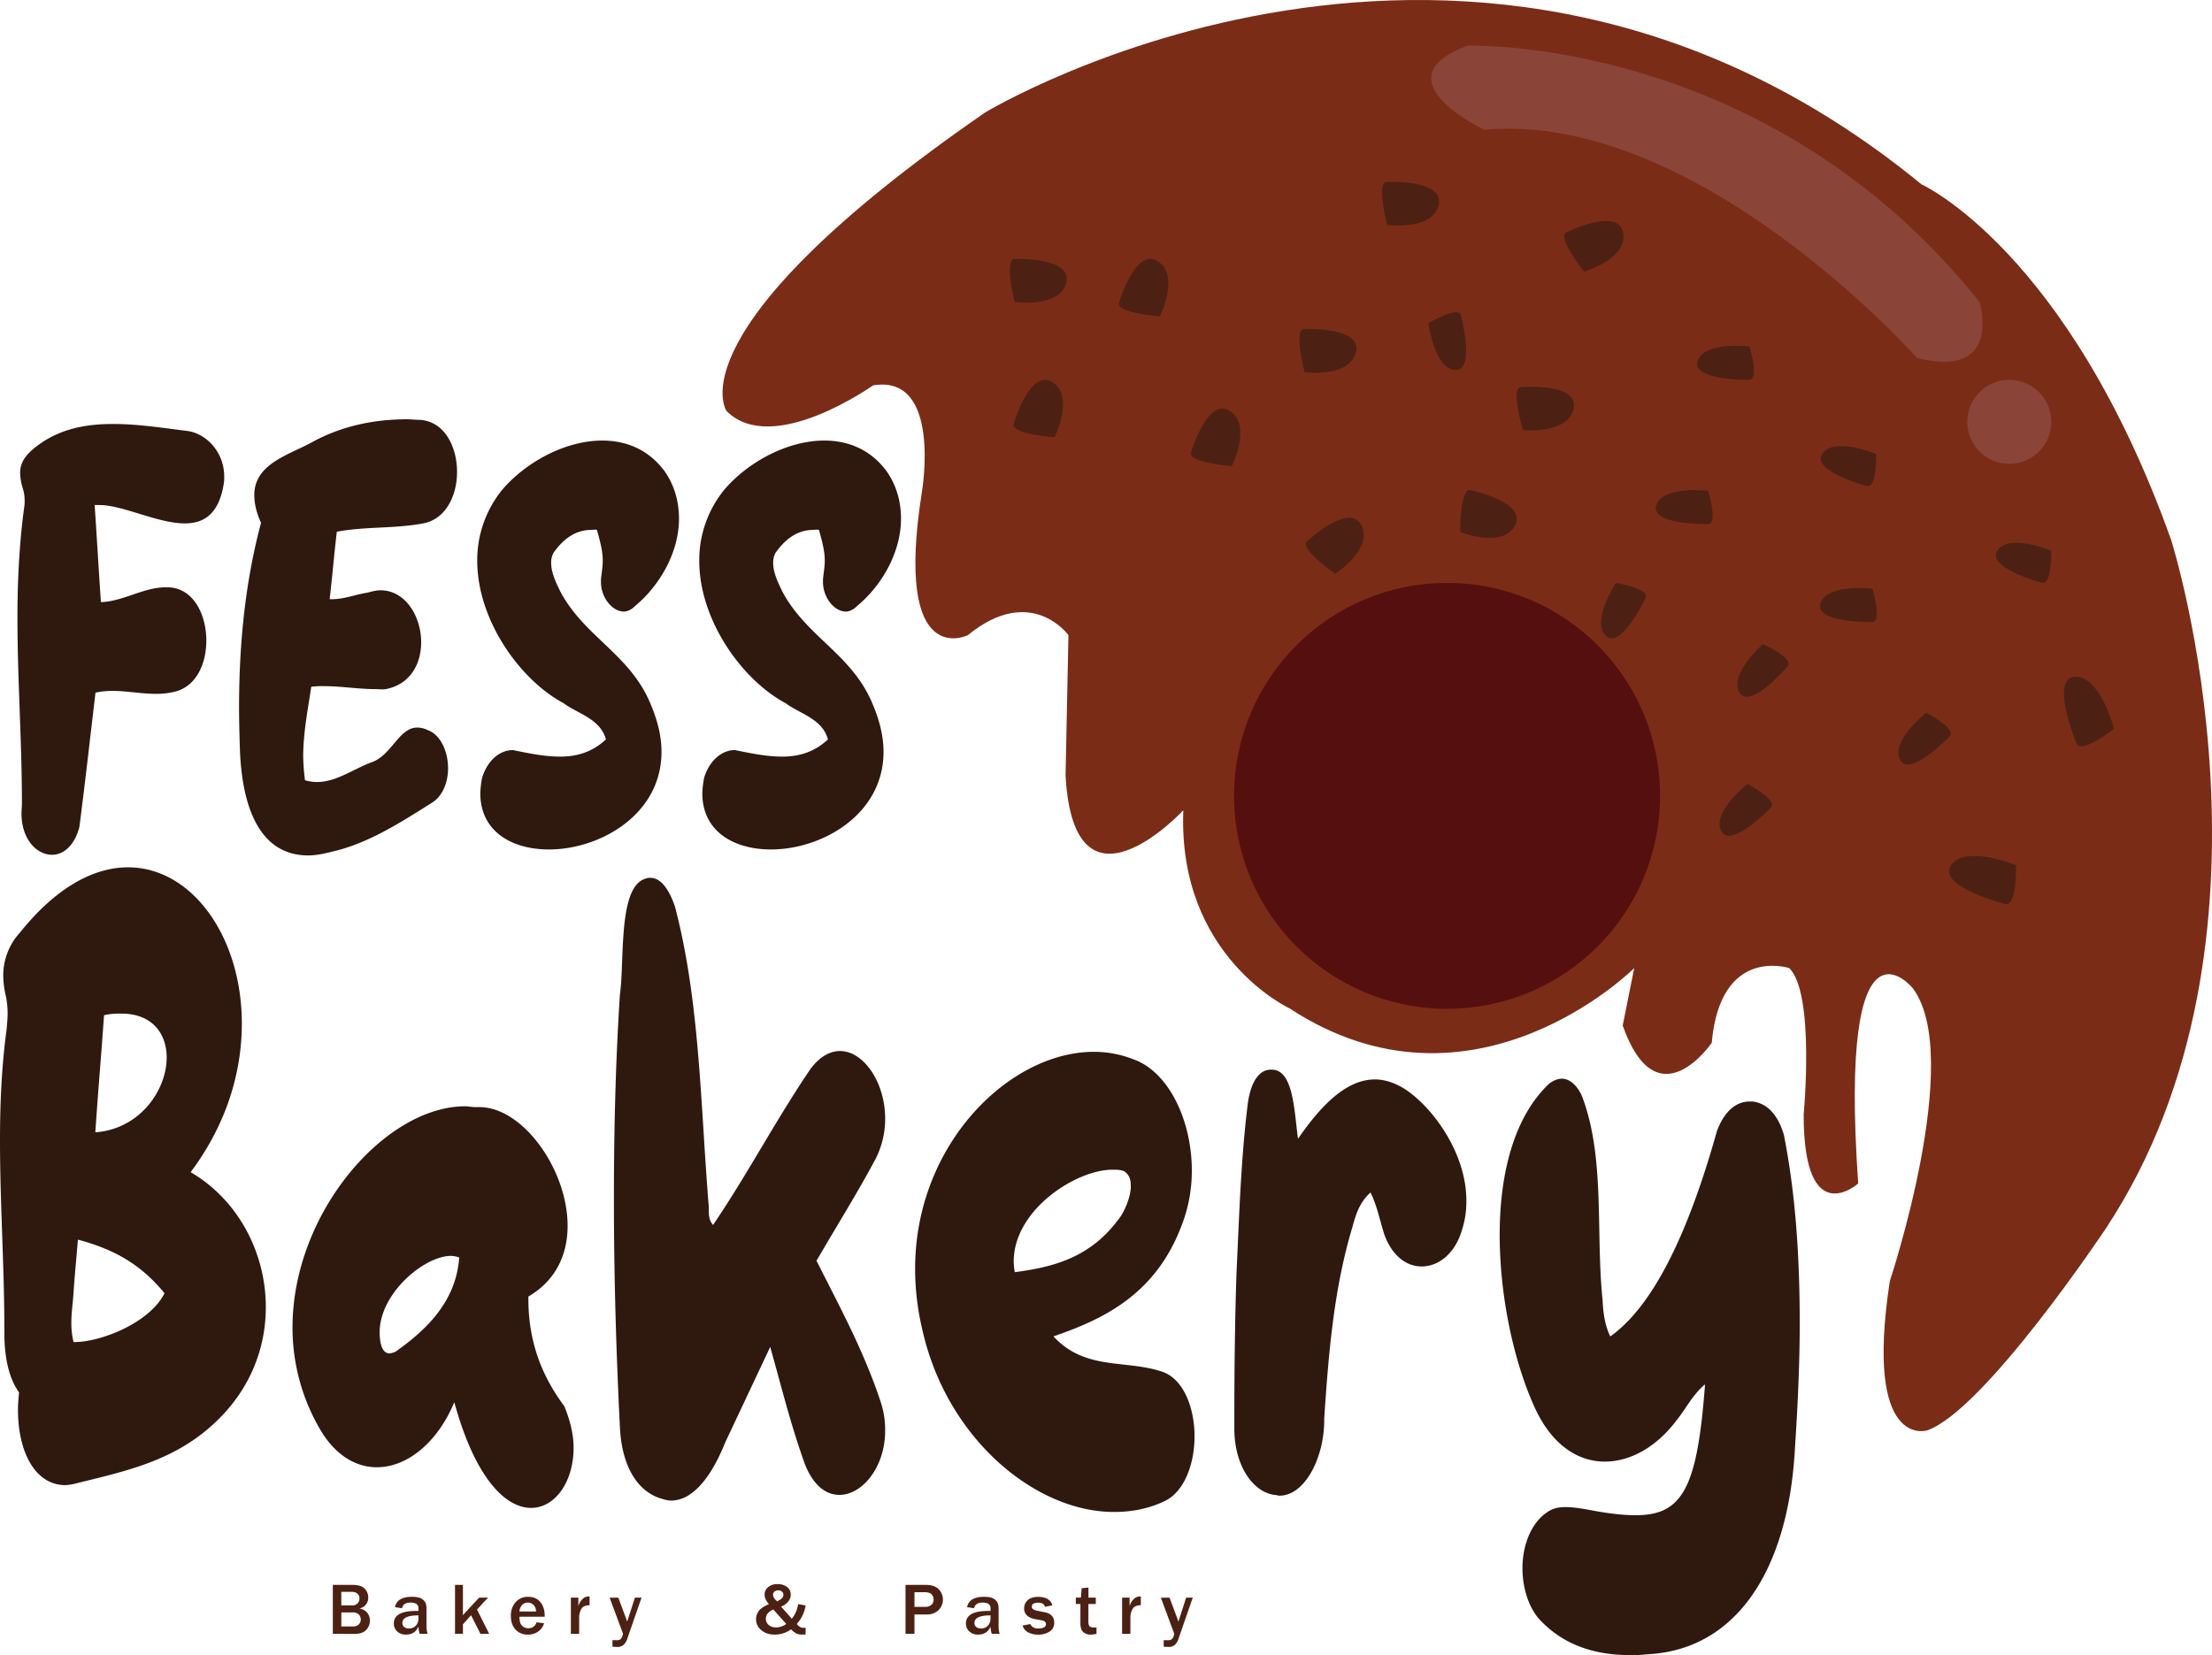 <svg xmlns="http://www.w3.org/2000/svg" viewBox="0 0 1853.13 1386.91"><defs><style>.cls-1{fill:#7b2c17;}.cls-2{fill:#550f0e;}.cls-3{fill:#8a4538;}.cls-4{fill:#4c2113;}.cls-5{fill:#2f190f;}</style></defs><title>Asset 15</title><g id="Layer_2" data-name="Layer 2"><g id="Layer_1-2" data-name="Layer 1"><path class="cls-1" d="M608.74,344.51S560.62,277.14,825.29,94.27c0,0,409-247.82,784.39,60.16,0,0,122.71,55.34,209.33,298.35,0,0,105.87,334.45-55.34,577.46,0,0-101.06,151.59-149.18,168.43,0,0-52.93,16.84-31.28-125.12,0,0,62.56-187.67,19.25-245.42,0,0-62.56-77-45.72,163.62,0,0-45.71,40.9-45.71-57.75,0,0,9.62-101.06-12-122.71,0,0-57.75-19.25-65,62.56,0,0-45.71,67.37-74.59-14.44l9.63-48.12S1234.33,946,1080.34,845c0,0-93.84-43.31-89-166,0,0-91.43,98.65-98.65-28.87l2.41-117.9s-31.28-43.31-84.22,0c0,0-62.55,31.28-38.49-120.3,0,0,16.84-98.65-40.91-89C731.45,322.85,647.24,383,608.74,344.51Z"/><circle class="cls-2" cx="1212.3" cy="666.92" r="178.44"/><path class="cls-3" d="M1243.35,108.71s-89.46-42.31-14.12-70.38c0,0,250.52-9,429.17,214.75,0,0,19.85,65-52.33,46.91C1606.07,300,1422,92.47,1243.35,108.71Z"/><circle class="cls-3" cx="1683.31" cy="353.51" r="35.19"/><path class="cls-4" d="M850,217s48.73-1.8,43.31,19.85S850,253.08,850,253.08,840.94,216.86,850,217Z"/><path class="cls-4" d="M937.44,253.71s13.72-46.79,32.55-34.8,1.68,46.23,1.68,46.23S934.47,262.22,937.44,253.71Z"/><path class="cls-4" d="M849.21,355.08s13.72-46.78,32.55-34.79,1.69,46.22,1.69,46.22S846.24,363.6,849.21,355.08Z"/><path class="cls-4" d="M997.78,379.18s13.72-46.79,32.54-34.8,1.69,46.23,1.69,46.23S994.81,387.69,997.78,379.18Z"/><path class="cls-4" d="M1092.48,275.76s48.7-2.36,43.53,19.35-43.12,16.74-43.12,16.74S1083.46,275.74,1092.48,275.76Z"/><path class="cls-4" d="M1161.71,152.47s48.7-2.36,43.54,19.35-43.12,16.74-43.12,16.74S1152.7,152.45,1161.71,152.47Z"/><path class="cls-4" d="M1094.88,453.68s35.55-33.37,45.7-13.49-22,40.7-22,40.7S1088,459.52,1094.88,453.68Z"/><path class="cls-4" d="M1312.18,194.68s43.72-21.58,47.64.39S1327,227.61,1327,227.61,1303.91,198.26,1312.18,194.68Z"/><path class="cls-4" d="M1274.2,324.43s48.59-4.1,44.2,17.78-42.49,18.27-42.49,18.27S1265.19,324.74,1274.2,324.43Z"/><path class="cls-4" d="M1231.87,410.75s47.76,9.78,37.38,29.54-45.93,5.52-45.93,5.52S1223.13,408.5,1231.87,410.75Z"/><path class="cls-4" d="M1223.94,264.39s12.54,47.1-5,45.68-22.18-39.27-22.18-39.27S1222,255.59,1223.94,264.39Z"/><path class="cls-4" d="M1378.58,501.2s-20.93,44-33.39,31.57,8.52-44.29,8.52-44.29S1382.77,493.21,1378.58,501.2Z"/><path class="cls-4" d="M1465.36,318.25s-48.73.88-43.14-15.82,43.44-12.12,43.44-12.12S1474.38,318.44,1465.36,318.25Z"/><path class="cls-4" d="M1430.73,439.16s-48.73.89-43.15-15.81S1431,411.23,1431,411.23,1439.75,439.35,1430.73,439.16Z"/><path class="cls-4" d="M1568.32,521.27s-48.74.88-43.15-15.82,43.44-12.12,43.44-12.12S1577.34,521.45,1568.32,521.27Z"/><path class="cls-4" d="M1497.59,558.42s-31.63,37.09-40.44,21.83,19.71-40.56,19.71-40.56S1503.71,551.79,1497.59,558.42Z"/><path class="cls-4" d="M1563.83,407.25s-47.1-12.56-37.13-27.08,45.1.31,45.1.31S1572.44,409.92,1563.83,407.25Z"/><path class="cls-4" d="M1710.51,488.31s-47.09-12.56-37.12-27.08,45.1.31,45.1.31S1719.13,491,1710.51,488.31Z"/><path class="cls-4" d="M1633.32,617.13s-33.72,35.19-41.63,19.45,22-39.35,22-39.35S1639.81,610.86,1633.32,617.13Z"/><path class="cls-4" d="M1483.56,676.81s-33.73,35.19-41.64,19.45,22-39.35,22-39.35S1490,670.54,1483.56,676.81Z"/><path class="cls-4" d="M1679.59,757.52s-57.06-14.73-45.15-32.39,54.53-.06,54.53-.06S1690,760.65,1679.59,757.52Z"/><path class="cls-4" d="M1739.5,622.66s-22.57-54.44-1.3-55.55,32.86,43.51,32.86,43.51S1743.28,632.88,1739.5,622.66Z"/><path class="cls-5" d="M84.55,504.56c18.41-.5,35.69-12.4,54.11-12.4h1.5c21.42,0,32.69,22.32,32.69,44.63,0,18.85-7.89,37.69-25.55,42.65a65.61,65.61,0,0,1-16.91,2c-12,0-24-2.47-36.45-2.47A66.35,66.35,0,0,0,80,580.43C75.53,618.12,71.39,655.31,66.51,693,62.38,708.87,53,716.31,43.59,716.31,30.81,716.31,18,703.42,18,681.6c0-3,.37-5.46.37-8.43,0-51.58-3.76-103.65-3.76-155.22,0-31.24,1.51-62,5.64-92.73a26.46,26.46,0,0,0,.38-5.46,33.19,33.19,0,0,0-1.51-10.41,46.5,46.5,0,0,1-2.25-12.9c0-7.44,3-12.89,9.39-18.84,20.29-17.85,44.34-22.32,68.39-22.32,21.42,0,42.84,3.47,63.13,5.95,15,2.48,30.06,17.36,30.06,38.19a31.32,31.32,0,0,1-.38,5.95c-4.13,25.79-16.91,33.23-32.69,33.23-22.54,0-51.85-15.38-71.39-15.38H79.29C81.16,450.51,82.67,477.29,84.55,504.56Z"/><path class="cls-5" d="M254,634a183.38,183.38,0,0,0,1.51,19.84,35.91,35.91,0,0,0,10.14,1.48c15.78,0,29.69-10.41,45.09-16.36,17.29-5.46,23.3-29.26,38.7-29.26a19.52,19.52,0,0,1,8.65,2c11.27,4,17.28,18.35,17.28,32.24,0,11.4-4.51,23.31-13.53,28.76-26.67,16.86-53,33.72-82.29,40.67-7.89,2-14.65,3.47-21.41,3.47-36.45,0-54.87-32.73-57.12-87.78-.38-11.9-.75-23.8-.75-35.7,0-52.57,4.88-104.64,18.41-155.22-4.13-8.93-5.64-16.86-5.64-23.31,0-26.28,29.31-33.72,48.1-44.13,25.18-13.89,52.61-19.34,79.66-19.34,3.76,0,7.52.49,11.27.49,20.3,1.49,30.82,22.32,30.82,43.64,0,19.84-9.4,39.67-28.56,43.15-23.67,4.46-48.47,2.47-72.15,6.94-2.25,18.84-3.75,37.19-6,56.53h2.26c9.77,0,19.54-4,29.31-5.45,3.75-1,7.51-2,10.89-2,21.42,0,34.2,22.32,34.2,43.64,0,17.85-9,35.21-29.69,39.18-3,.49-5.64,0-8.64,0-14.28,0-28.56-2.48-42.84-2.48a81,81,0,0,0-10.89.49C257.77,595.31,254,614.65,254,634Z"/><path class="cls-5" d="M472.33,589.36c-36.45-19.34-72.52-69.43-72.52-119.51a93.39,93.39,0,0,1,21-59.51c19.92-23.31,53-41.16,83.8-41.16,19.91,0,38.7,7.44,52.23,25.79,8.64,12.39,12,26.28,12,39.67,0,28.26-16.16,56-36.45,72.9-3,3-6.39,4.95-9.77,4.95-9.39,0-19.16-11.4-19.16-24.79v-2.48c.75-6.45,1.5-10.91,1.5-15.37,0-7-1.5-13.89-4.88-25.79-1.88-.5-3.39,0-4.89,0-12.4,0-22.92,6.94-31.56,19.34a17.16,17.16,0,0,0-1.88,8.43c0,8.43,4.51,17.36,7.89,24.3,20.29,37.69,57.87,52.07,75.15,93.23,6.39,14.88,9.4,28.27,9.4,40.66,0,52.57-51.48,81.83-94.32,81.83-30.81,0-57.49-14.88-57.49-47.11a81.84,81.84,0,0,1,1.5-12.9c4.14-13.88,14.28-23.3,25.93-23.3.75,0,1.5.49,2.25.49,12,2.48,24.8,5,37.2,5,13.53,0,26.68-3.47,38.33-14.38C503.14,602.25,483.23,597.79,472.33,589.36Z"/><path class="cls-5" d="M658.33,589.36c-36.45-19.34-72.52-69.43-72.52-119.51a93.39,93.39,0,0,1,21-59.51c19.92-23.31,53-41.16,83.8-41.16,19.91,0,38.7,7.44,52.23,25.79,8.64,12.39,12,26.28,12,39.67,0,28.26-16.16,56-36.45,72.9-3,3-6.39,4.95-9.77,4.95-9.39,0-19.16-11.4-19.16-24.79v-2.48c.75-6.45,1.5-10.91,1.5-15.37,0-7-1.5-13.89-4.88-25.79-1.88-.5-3.39,0-4.89,0-12.4,0-22.92,6.94-31.56,19.34a17.16,17.16,0,0,0-1.88,8.43c0,8.43,4.51,17.36,7.89,24.3,20.29,37.69,57.87,52.07,75.15,93.23,6.39,14.88,9.4,28.27,9.4,40.66,0,52.57-51.48,81.83-94.32,81.83-30.81,0-57.49-14.88-57.49-47.11a81.84,81.84,0,0,1,1.5-12.9c4.14-13.88,14.28-23.3,25.93-23.3.75,0,1.5.49,2.25.49,12,2.48,24.8,5,37.2,5,13.53,0,26.68-3.47,38.33-14.38C689.14,602.25,669.23,597.79,658.33,589.36Z"/><path class="cls-5" d="M222.7,1095.34c0,34.06-12.78,68.13-41.08,95.38-35.13,34.06-77.57,42.23-118.19,52.45a42.66,42.66,0,0,1-8.67,1.36c-24.64,0-39.7-26.57-39.7-63.35,0-4.77.46-9.54.91-14.31-8.67-12.26-11.86-28.61-12.32-47v-5.45c0-53.14-3.65-105.6-3.65-158.74,0-31.33,1.37-62,5.48-92.64.45-4.77.91-9.54.91-14.31A74.72,74.72,0,0,0,5,835.1a77.76,77.76,0,0,1-2.28-17,53.32,53.32,0,0,1,14.14-36.78c30.58-38.15,62.07-54.5,90.36-54.5,53.85,0,95.38,58.58,95.38,130.79,0,40.2-12.32,83.8-42.9,124.67C199.42,1005.42,222.7,1049.7,222.7,1095.34ZM65.26,1038.8c-1.37,17-2.74,30.65-3.65,44.28-.46,8.17-1.83,16.35-1.83,25.2a66.52,66.52,0,0,0,1.83,16.35h.91c21.45,0,62.52-15.66,75.3-40.87C116.82,1057.87,93.09,1046.29,65.26,1038.8Zm14.6-89.93c37.42-2.72,59.78-35.42,59.78-62.67,0-19.76-11.86-36.79-37.88-36.79a56.56,56.56,0,0,0-14.6,1.36C84.88,883.47,82.14,914.81,79.86,948.87Z"/><path class="cls-5" d="M480.53,1213.2c0,28.61-15.52,50.41-35.6,50.41-21,0-46.54-23.85-64.34-88.56-14.15,34.06-39.7,54.5-64.8,54.5-17.34,0-34.23-9.54-47-30.66a168.57,168.57,0,0,1-23.73-86.52c0-96,77.58-185.3,144.66-185.3,2.74,0,5.48.68,8.22.68h3.65c36.51,0,73.93,52.46,73.93,99.47,0,23.84-9.59,45.64-32.86,59.26v2c0,37.47,12.32,66.08,30.12,89.92C477.79,1190.72,480.53,1202.3,480.53,1213.2ZM384.7,1053.78a21.66,21.66,0,0,0-6.85-1.36c-22.36,0-59.78,31.34-59.78,64,0,10.9,2.74,17.71,8.21,17.71a16.71,16.71,0,0,0,5-1.36C353.21,1117.14,382,1093.3,384.7,1053.78Z"/><path class="cls-5" d="M737.9,1175.05a74.82,74.82,0,0,1,3.65,23.84c0,30.66-19.17,53.82-38.33,53.82-11,0-21.91-7.49-29.21-26.57-11.86-33.38-18.25-60-28.75-97.42-14.14,30-26,55.18-37.87,80.39-10,25.21-25.56,48.37-45.18,48.37-3.65,0-7.3-1.36-11.41-2.73-18.71-7.49-30.12-28.61-31.49-59.27-3.19-64-5-127.39-5-191.43,0-56.54,1.37-113.77,5-170.31,4.11-28.61-1.82-90.6,21.45-97.42a8.75,8.75,0,0,1,4.11-.68c8.21,0,15.06,8.18,20.53,23.85,21,79.7,21.45,166.9,28.3,250.69.45,5.45-.92,10.9,3.65,16.35C625.64,985,650.28,938,678.58,896.42c7.75-10.9,16.88-15.67,25.09-15.67,20.08,0,37.88,26.57,37.88,56.54a74.29,74.29,0,0,1-7.76,33.38c-16,30-32.4,55.86-49.74,85.84C703.22,1094.66,723.75,1132.13,737.9,1175.05Z"/><path class="cls-5" d="M1000.75,1203.66c0,22.48-8.21,45.64-24.19,53.82-13.69,6.81-28.29,9.54-43.35,9.54-66.17,0-140.55-62-160.63-153.29a219.49,219.49,0,0,1-5.93-50.41c0-104.91,79.4-181.89,149.68-181.89a89.68,89.68,0,0,1,32.85,6.13c29.67,10.22,49.29,51.09,49.29,93.33a125.49,125.49,0,0,1-8.67,46.33c-21.91,57.9-65.72,78.34-107.24,92.65,26.92,29.29,61.6,19.07,92.18,30C992.08,1156.65,1000.75,1180.5,1000.75,1203.66ZM931.84,980.21c-30.12,0-82.6,33.38-82.6,77a57.89,57.89,0,0,0,.92,8.86c31-4.09,62.06-11.58,85.79-42.92,5-5.45,11.41-19.08,11.41-29.29,0-5.46-1.37-9.54-5.48-12.27C939.14,980.21,935.49,980.21,931.84,980.21Z"/><path class="cls-5" d="M1228.46,1006.1a76.08,76.08,0,0,1-3.65,24.52c-5.93,20.44-20.08,30.66-33.77,30.66-12.32,0-24.18-8.18-31-25.89-4.1-12.26-5.93-23.84-11.86-36.11-9.13,8.18-12.32,18.4-15.06,28.62-15.52,51.09-20.08,105.59-23.73,160.77V1190c0,32-16.43,63.36-37.42,63.36-1.37,0-3.2-.68-4.57-.68-18.71-2.73-33.31-25.89-33.31-55.18v-10.22c0-40.19.46-81.07,1.83-121.26,2.28-47.69,3.65-95.38,9.58-142.38,2.74-17.72,9.58-27.25,19.17-27.25H1066c17.79.68,18.25,35.42,21.44,57.9,18.71-27.25,40.16-49.73,64.35-49.73,9.13,0,19.16,3.41,29.2,10.9C1202.91,931.84,1228.46,968,1228.46,1006.1Z"/><path class="cls-5" d="M1507.74,1109c0,35.42-1.82,71.53-4.1,106.27-5.94,102.87-50.66,167.59-123.67,171a105.1,105.1,0,0,1-14.61.68c-26.46,0-54.3-6.81-75.75-30-9.58-10.9-14.15-27.25-14.15-42.92,0-19.07,7.31-38.15,21-47,5-3.41,10-4.09,15.06-4.09,7.3,0,14.6,1.36,21.9,2.72,14.6,2.73,26.47,4.09,37,4.09,39.71,0,51.57-23.84,58-109.68-10.5,8.86-15.06,19.07-23.73,30-16.89,22.49-38.79,34.75-60.24,34.75-22.81,0-44.72-14.31-58.87-45.65-17.34-38.15-29.2-92.65-29.2-144.42,0-51.09,11.86-98.78,41.53-126.71,3.65-2.73,7.3-4.09,10.49-4.09,7.76,0,14.15,7.49,17.34,15.67,19.17,51.77,10.95,113.77,16.89,170.31.45,10.22,1.82,20.44,6.39,30,43.35-30.66,71.64-109,89.44-172.36,5.93-15.67,15.51-24.53,27.38-24.53H1468c12.32,1.37,21.45,10.9,26.47,27.94C1504.55,1002,1507.74,1055.15,1507.74,1109Z"/><path class="cls-4" d="M278.83,1369.14v-41H295a23.06,23.06,0,0,1,6.82.85,9.23,9.23,0,0,1,4.69,3.51,10.29,10.29,0,0,1,2,6.28,9,9,0,0,1-7.55,9.11,10.47,10.47,0,0,1,6.63,3.52,10,10,0,0,1,2.26,6.55,11,11,0,0,1-3.15,8q-3.15,3.24-9.7,3.23Zm7.1-23.8h9.13a5.91,5.91,0,0,0,4.43-1.66,5.71,5.71,0,0,0,1.63-4.2,4.78,4.78,0,0,0-1.86-4.17,7.26,7.26,0,0,0-4.35-1.33h-9Zm0,17.64h9.68a7,7,0,0,0,4.85-1.59,6,6,0,0,0,0-8.54,6.82,6.82,0,0,0-4.79-1.65h-9.71Z"/><path class="cls-4" d="M358.2,1369.14h-6.6a24.26,24.26,0,0,1-1.07-6.13c-1.84,4.51-5.32,6.77-10.41,6.77a10.25,10.25,0,0,1-7.38-2.66,8.87,8.87,0,0,1-2.79-6.69q0-10.47,18.6-10.46l2,0v-2.29c0-3.14-2.17-4.72-6.51-4.72s-6.62,1.58-7.19,4.72l-5.9-.87a8.84,8.84,0,0,1,3.95-6.24q3.48-2.44,10.05-2.45a23.8,23.8,0,0,1,5.82.59,8.92,8.92,0,0,1,3.8,2,7.68,7.68,0,0,1,2.15,3,18.3,18.3,0,0,1,.59,5.55V1363A22.27,22.27,0,0,0,358.2,1369.14Zm-7.67-15.45q-13.45,0-13.45,6.35a4.38,4.38,0,0,0,1.35,3.23,5.62,5.62,0,0,0,4.1,1.34,7.29,7.29,0,0,0,6-2.48,8.69,8.69,0,0,0,2-5.64Z"/><path class="cls-4" d="M409.81,1369.14H402.5l-7.85-15.57-6.82,7.55v8h-6.64v-41h6.64v25.46c.59-.76,1.05-1.33,1.4-1.71l12.18-13.08h7.46l-9.26,10Z"/><path class="cls-4" d="M449.51,1359.47l6.27.84a12.91,12.91,0,0,1-4.75,6.79,14.25,14.25,0,0,1-8.86,2.68,13.34,13.34,0,0,1-10.29-4.24q-3.9-4.24-3.89-11.49a16.77,16.77,0,0,1,3.92-11.39,13.43,13.43,0,0,1,10.66-4.51q6.57,0,10.17,4.45t3.59,11.42l0,.79H435.2a16.71,16.71,0,0,0,.6,5,6.66,6.66,0,0,0,2.35,3.24,7,7,0,0,0,4.42,1.39A6.83,6.83,0,0,0,449.51,1359.47Zm-.43-9.08a7.55,7.55,0,0,0-2-5.35,6.41,6.41,0,0,0-4.86-2.08,6.48,6.48,0,0,0-4.78,1.94,8.71,8.71,0,0,0-2.25,5.49Z"/><path class="cls-4" d="M485.19,1369.14h-6.94v-30.36h6.27V1346a12.87,12.87,0,0,1,3.69-6.19,7.42,7.42,0,0,1,4.81-2l.91,0v7.37q-5.3,0-7,3.33a14.19,14.19,0,0,0-1.72,6.47Z"/><path class="cls-4" d="M537.47,1338.78l-12,34.57a11.76,11.76,0,0,1-3,5,7.62,7.62,0,0,1-5.37,1.76q-1.36,0-4-.21v-5.45l3.32.06a5.9,5.9,0,0,0,3.24-.7,4.69,4.69,0,0,0,1.66-2.51,12,12,0,0,0,.61-2.11,13.18,13.18,0,0,0-.64-1.86l-10.56-28.5H518l7.46,20,6.43-20Z"/><path class="cls-4" d="M668.66,1344.26l6.24,1.08a29.35,29.35,0,0,1-7.4,15.51,13.86,13.86,0,0,0,3.15,2.78,5.5,5.5,0,0,0,2.42.49,15.65,15.65,0,0,0,1.83-.15v5.75l-2.89.06a11.3,11.3,0,0,1-4.65-.82,18.69,18.69,0,0,1-4.67-3.57,23.17,23.17,0,0,1-13.58,4.39q-7,0-11.34-3.72a11.55,11.55,0,0,1-4.37-9.15,11.85,11.85,0,0,1,2-6.58q2-3.13,8.77-6.07c-2.42-2.81-3.62-5.41-3.62-7.79a8,8,0,0,1,3-6.49,11.87,11.87,0,0,1,7.8-2.5,12.61,12.61,0,0,1,8,2.41,7.83,7.83,0,0,1,3.11,6.55,9.06,9.06,0,0,1-2.1,5.62,14,14,0,0,1-6,4.27l9,10.16A25.25,25.25,0,0,0,668.66,1344.26Zm-20.83,4.5q-6.21,2.77-6.21,7.7a6.54,6.54,0,0,0,2.42,5.3,9.25,9.25,0,0,0,6.11,2,14.33,14.33,0,0,0,8.55-2.91Zm3.17-6.91c3.53-1.46,5.3-3.27,5.3-5.41a3.3,3.3,0,0,0-1.28-2.74,4.79,4.79,0,0,0-3-1,5,5,0,0,0-3.09,1,3.16,3.16,0,0,0-1.32,2.63C647.59,1338.11,648.73,1340,651,1341.85Z"/><path class="cls-4" d="M766.11,1369.14h-7.49v-41h17q7.27,0,10.8,3.63a12.5,12.5,0,0,1-.29,17.66,13.76,13.76,0,0,1-9.65,3.48H766.11Zm0-22.6H775a7.56,7.56,0,0,0,5.3-1.68,5.81,5.81,0,0,0,1.83-4.48,6.08,6.08,0,0,0-1.69-4.33c-1.13-1.2-3.16-1.8-6.11-1.8h-8.19Z"/><path class="cls-4" d="M837.48,1369.14h-6.61a24.27,24.27,0,0,1-1.06-6.13q-2.77,6.77-10.42,6.77a10.27,10.27,0,0,1-7.38-2.66,8.87,8.87,0,0,1-2.78-6.69q0-10.47,18.6-10.46l2,0v-2.29c0-3.14-2.18-4.72-6.52-4.72s-6.62,1.58-7.18,4.72l-5.91-.87a8.82,8.82,0,0,1,4-6.24q3.47-2.44,10-2.45a23.74,23.74,0,0,1,5.82.59,9,9,0,0,1,3.81,2,7.65,7.65,0,0,1,2.14,3,17.91,17.91,0,0,1,.6,5.55V1363A21.9,21.9,0,0,0,837.48,1369.14Zm-7.67-15.45q-13.45,0-13.46,6.35a4.38,4.38,0,0,0,1.35,3.23,5.64,5.64,0,0,0,4.1,1.34,7.27,7.27,0,0,0,6-2.48,8.7,8.7,0,0,0,2-5.64Z"/><path class="cls-4" d="M856.72,1362.17l6.52-1.23c1,2.46,3.18,3.7,6.57,3.7,4.3,0,6.46-1.26,6.46-3.76a2.44,2.44,0,0,0-1-2,5.56,5.56,0,0,0-2.37-1.05l-5.61-1q-9.31-1.77-9.31-9a9.1,9.1,0,0,1,2.95-6.84q3-2.81,8.8-2.81,9.75,0,11.9,7.07l-6.18,1.23c-.65-2.28-2.49-3.43-5.54-3.43-3.69,0-5.54,1.15-5.54,3.43,0,1.58,1.49,2.68,4.48,3.28l6.6,1.35q7.71,1.56,7.71,8.72a8.27,8.27,0,0,1-4,7.5,17.4,17.4,0,0,1-9.41,2.48,17.89,17.89,0,0,1-8.34-1.88A9,9,0,0,1,856.72,1362.17Z"/><path class="cls-4" d="M918.62,1363.79v5.35a24.35,24.35,0,0,1-4.81.67,9.91,9.91,0,0,1-4.81-1.1,6.73,6.73,0,0,1-2.94-3,14,14,0,0,1-.93-5.87v-15.72h-3.84v-5.33h4.23l.64-7.9,5.7-.51v8.41H918v5.33h-6.18v14.81q0,2.86,1,3.9c.7.69,2,1,4,1Q917.71,1363.85,918.62,1363.79Z"/><path class="cls-4" d="M947,1369.14h-6.94v-30.36h6.27V1346a12.79,12.79,0,0,1,3.69-6.19,7.42,7.42,0,0,1,4.81-2l.91,0v7.37q-5.29,0-7,3.33a14.06,14.06,0,0,0-1.72,6.47Z"/><path class="cls-4" d="M999.27,1338.78l-12,34.57a11.76,11.76,0,0,1-3,5,7.64,7.64,0,0,1-5.37,1.76q-1.36,0-4-.21v-5.45l3.32.06a5.9,5.9,0,0,0,3.24-.7,4.75,4.75,0,0,0,1.66-2.51,12,12,0,0,0,.61-2.11,13.18,13.18,0,0,0-.64-1.86l-10.56-28.5h7.27l7.46,20,6.43-20Z"/></g></g></svg>
